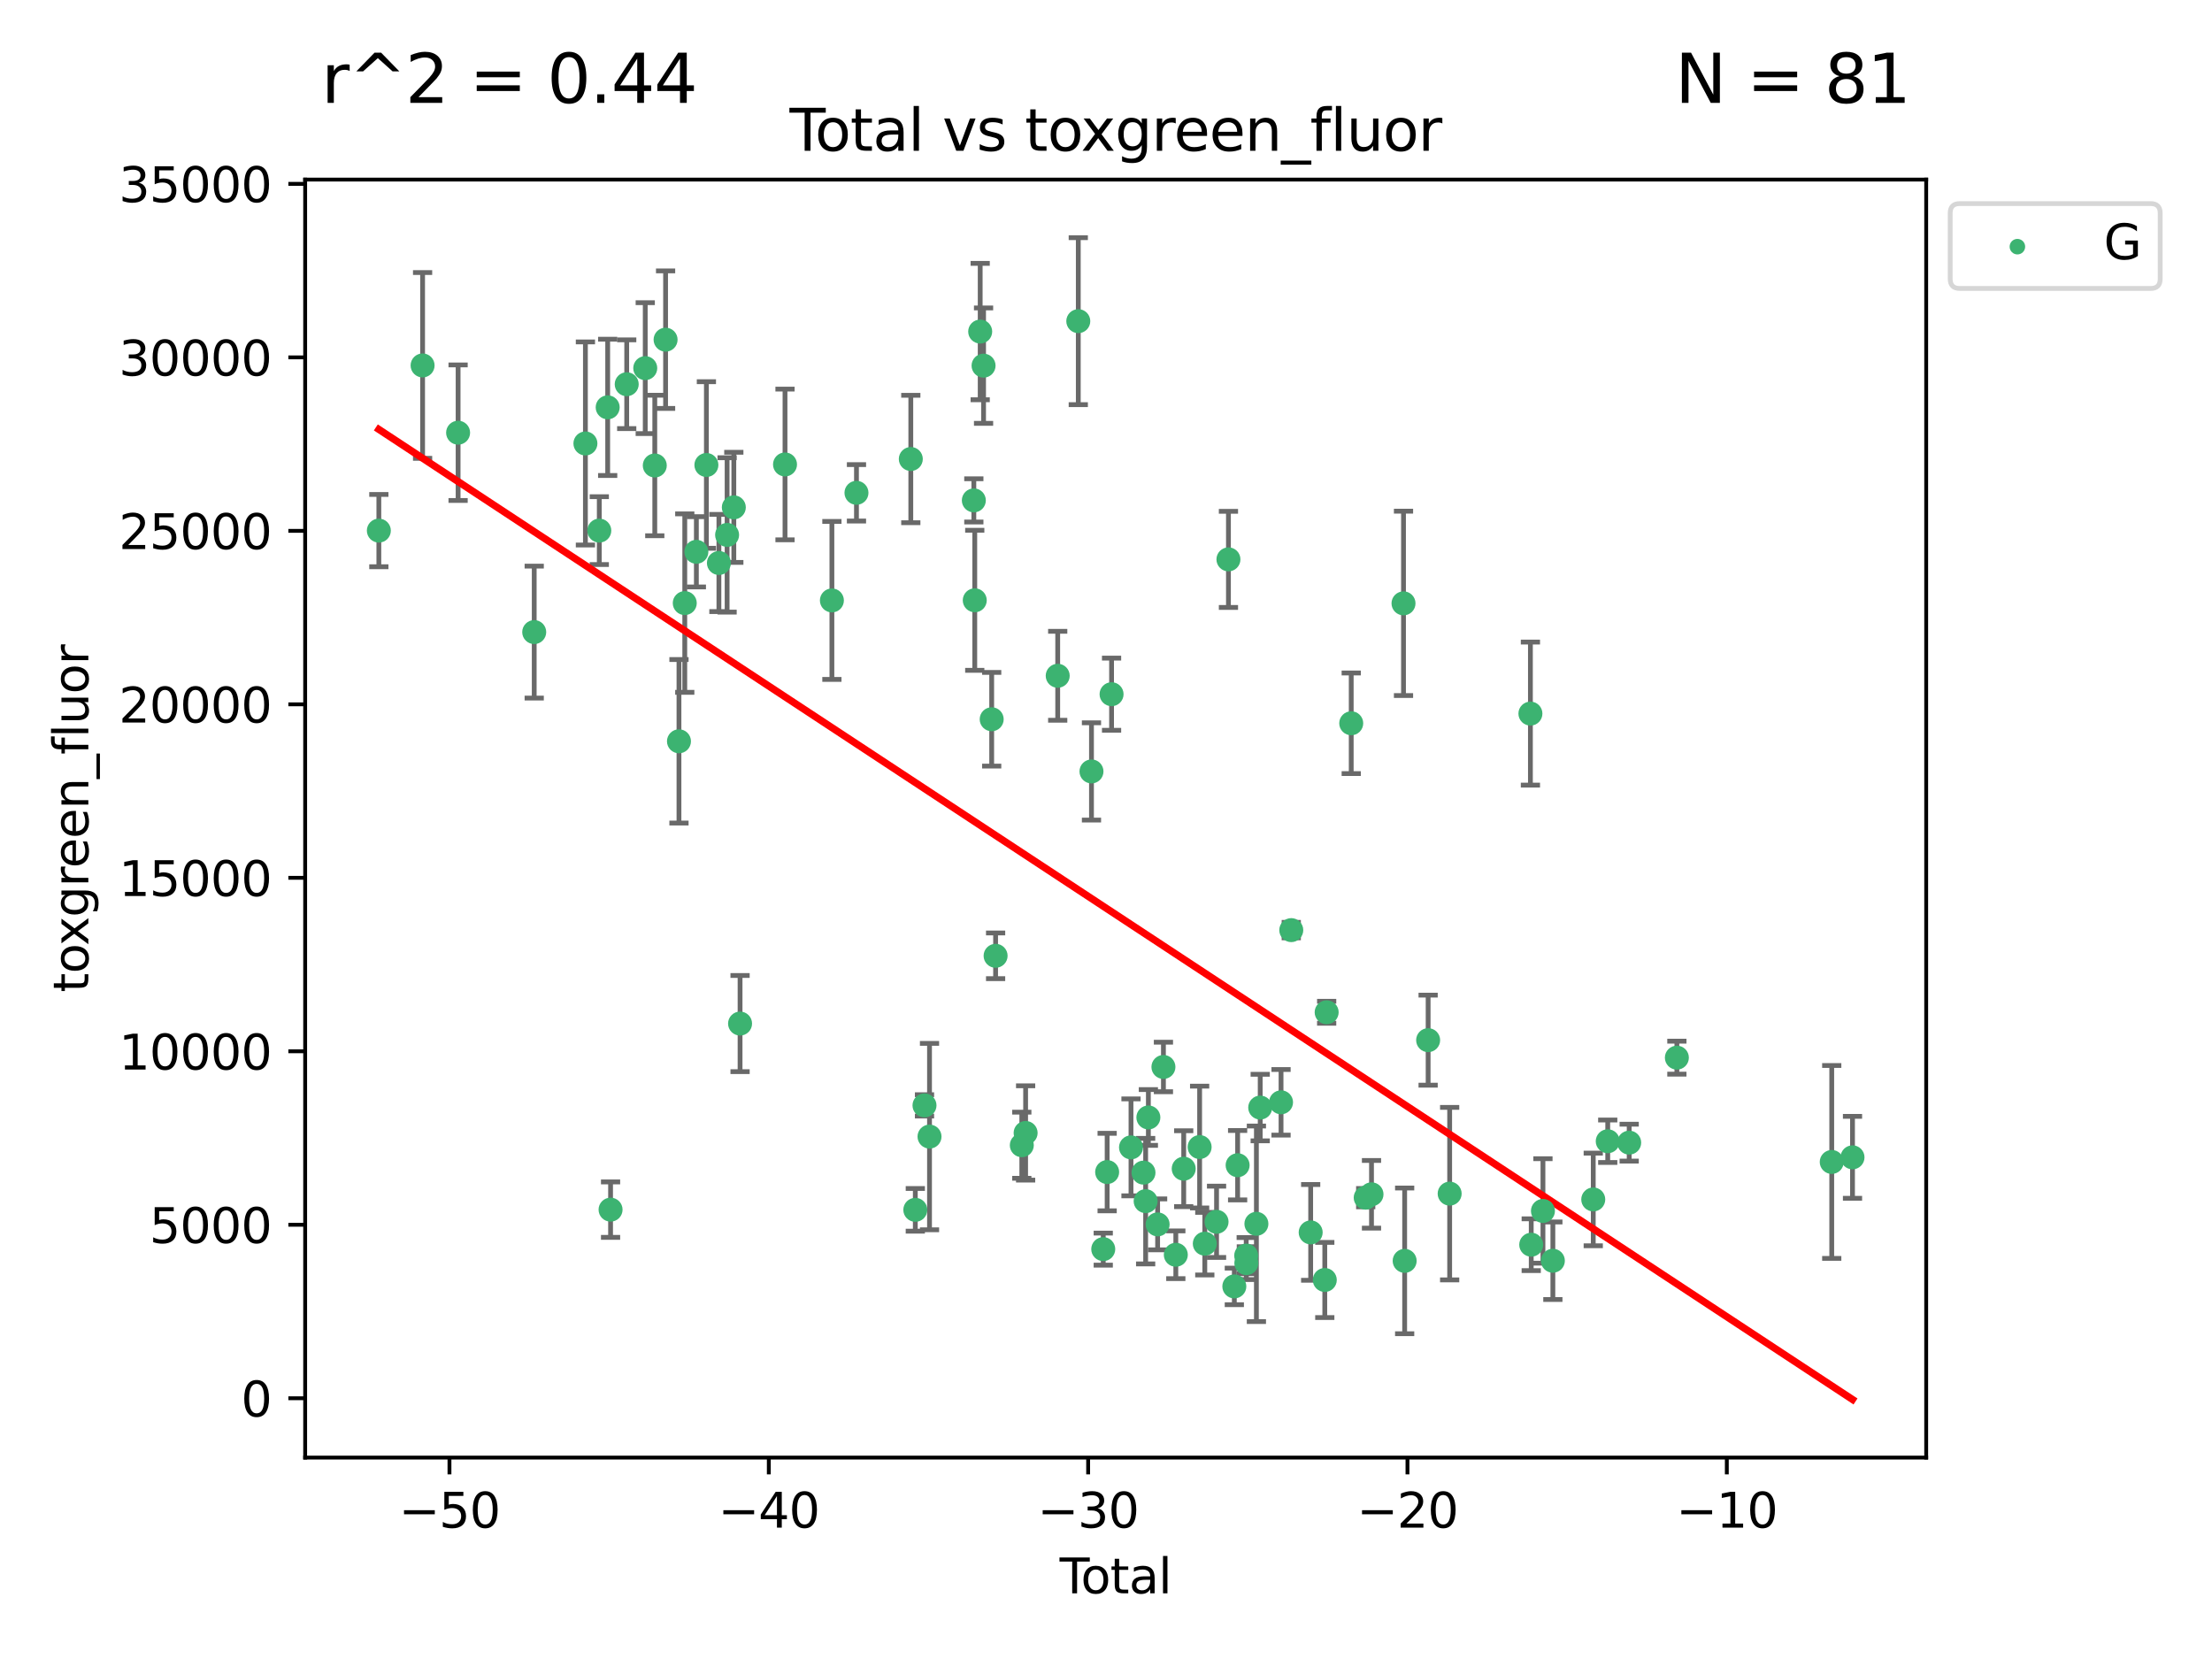 <?xml version="1.0" encoding="utf-8" standalone="no"?>
<!DOCTYPE svg PUBLIC "-//W3C//DTD SVG 1.1//EN"
  "http://www.w3.org/Graphics/SVG/1.1/DTD/svg11.dtd">
<svg xmlns:xlink="http://www.w3.org/1999/xlink" width="460.8pt" height="345.6pt" viewBox="0 0 460.8 345.6" xmlns="http://www.w3.org/2000/svg" version="1.1">
 <defs>
  <style type="text/css">*{stroke-linejoin: round; stroke-linecap: butt}</style>
 </defs>
 <g id="figure_1">
  <g id="patch_1">
   <path d="M 0 345.6 
L 460.8 345.6 
L 460.8 0 
L 0 0 
z
" style="fill: #ffffff"/>
  </g>
  <g id="axes_1">
   <g id="patch_2">
    <path d="M 63.571 303.64 
L 401.26 303.64 
L 401.26 37.411 
L 63.571 37.411 
z
" style="fill: #ffffff"/>
   </g>
   <g id="PathCollection_1">
    <defs>
     <path id="m4aff28e5b1" d="M 0 1.118 
C 0.297 1.118 0.581 1 0.791 0.791 
C 1 0.581 1.118 0.297 1.118 0 
C 1.118 -0.297 1 -0.581 0.791 -0.791 
C 0.581 -1 0.297 -1.118 0 -1.118 
C -0.297 -1.118 -0.581 -1 -0.791 -0.791 
C -1 -0.581 -1.118 -0.297 -1.118 0 
C -1.118 0.297 -1 0.581 -0.791 0.791 
C -0.581 1 -0.297 1.118 0 1.118 
z
" style="stroke: #3cb371"/>
    </defs>
    <g clip-path="url(#p599e538e2a)">
     <use xlink:href="#m4aff28e5b1" x="78.921" y="110.535" style="fill: #3cb371; stroke: #3cb371"/>
     <use xlink:href="#m4aff28e5b1" x="88.034" y="76.127" style="fill: #3cb371; stroke: #3cb371"/>
     <use xlink:href="#m4aff28e5b1" x="95.431" y="90.138" style="fill: #3cb371; stroke: #3cb371"/>
     <use xlink:href="#m4aff28e5b1" x="111.287" y="131.675" style="fill: #3cb371; stroke: #3cb371"/>
     <use xlink:href="#m4aff28e5b1" x="121.953" y="92.383" style="fill: #3cb371; stroke: #3cb371"/>
     <use xlink:href="#m4aff28e5b1" x="124.844" y="110.534" style="fill: #3cb371; stroke: #3cb371"/>
     <use xlink:href="#m4aff28e5b1" x="126.591" y="84.857" style="fill: #3cb371; stroke: #3cb371"/>
     <use xlink:href="#m4aff28e5b1" x="127.192" y="251.991" style="fill: #3cb371; stroke: #3cb371"/>
     <use xlink:href="#m4aff28e5b1" x="130.556" y="80.042" style="fill: #3cb371; stroke: #3cb371"/>
     <use xlink:href="#m4aff28e5b1" x="134.417" y="76.687" style="fill: #3cb371; stroke: #3cb371"/>
     <use xlink:href="#m4aff28e5b1" x="136.403" y="96.971" style="fill: #3cb371; stroke: #3cb371"/>
     <use xlink:href="#m4aff28e5b1" x="138.654" y="70.759" style="fill: #3cb371; stroke: #3cb371"/>
     <use xlink:href="#m4aff28e5b1" x="141.442" y="154.424" style="fill: #3cb371; stroke: #3cb371"/>
     <use xlink:href="#m4aff28e5b1" x="142.649" y="125.635" style="fill: #3cb371; stroke: #3cb371"/>
     <use xlink:href="#m4aff28e5b1" x="145.066" y="114.952" style="fill: #3cb371; stroke: #3cb371"/>
     <use xlink:href="#m4aff28e5b1" x="147.155" y="96.866" style="fill: #3cb371; stroke: #3cb371"/>
     <use xlink:href="#m4aff28e5b1" x="149.762" y="117.281" style="fill: #3cb371; stroke: #3cb371"/>
     <use xlink:href="#m4aff28e5b1" x="151.469" y="111.433" style="fill: #3cb371; stroke: #3cb371"/>
     <use xlink:href="#m4aff28e5b1" x="152.868" y="105.692" style="fill: #3cb371; stroke: #3cb371"/>
     <use xlink:href="#m4aff28e5b1" x="154.169" y="213.228" style="fill: #3cb371; stroke: #3cb371"/>
     <use xlink:href="#m4aff28e5b1" x="163.533" y="96.753" style="fill: #3cb371; stroke: #3cb371"/>
     <use xlink:href="#m4aff28e5b1" x="173.299" y="125.081" style="fill: #3cb371; stroke: #3cb371"/>
     <use xlink:href="#m4aff28e5b1" x="178.418" y="102.661" style="fill: #3cb371; stroke: #3cb371"/>
     <use xlink:href="#m4aff28e5b1" x="189.737" y="95.619" style="fill: #3cb371; stroke: #3cb371"/>
     <use xlink:href="#m4aff28e5b1" x="190.676" y="252.031" style="fill: #3cb371; stroke: #3cb371"/>
     <use xlink:href="#m4aff28e5b1" x="192.59" y="230.273" style="fill: #3cb371; stroke: #3cb371"/>
     <use xlink:href="#m4aff28e5b1" x="193.635" y="236.773" style="fill: #3cb371; stroke: #3cb371"/>
     <use xlink:href="#m4aff28e5b1" x="202.868" y="104.239" style="fill: #3cb371; stroke: #3cb371"/>
     <use xlink:href="#m4aff28e5b1" x="203.06" y="125.053" style="fill: #3cb371; stroke: #3cb371"/>
     <use xlink:href="#m4aff28e5b1" x="204.192" y="69.072" style="fill: #3cb371; stroke: #3cb371"/>
     <use xlink:href="#m4aff28e5b1" x="204.894" y="76.171" style="fill: #3cb371; stroke: #3cb371"/>
     <use xlink:href="#m4aff28e5b1" x="206.587" y="149.834" style="fill: #3cb371; stroke: #3cb371"/>
     <use xlink:href="#m4aff28e5b1" x="207.402" y="199.111" style="fill: #3cb371; stroke: #3cb371"/>
     <use xlink:href="#m4aff28e5b1" x="212.862" y="238.573" style="fill: #3cb371; stroke: #3cb371"/>
     <use xlink:href="#m4aff28e5b1" x="213.656" y="236.014" style="fill: #3cb371; stroke: #3cb371"/>
     <use xlink:href="#m4aff28e5b1" x="220.34" y="140.776" style="fill: #3cb371; stroke: #3cb371"/>
     <use xlink:href="#m4aff28e5b1" x="224.627" y="66.903" style="fill: #3cb371; stroke: #3cb371"/>
     <use xlink:href="#m4aff28e5b1" x="227.375" y="160.703" style="fill: #3cb371; stroke: #3cb371"/>
     <use xlink:href="#m4aff28e5b1" x="229.827" y="260.215" style="fill: #3cb371; stroke: #3cb371"/>
     <use xlink:href="#m4aff28e5b1" x="230.639" y="244.161" style="fill: #3cb371; stroke: #3cb371"/>
     <use xlink:href="#m4aff28e5b1" x="231.56" y="144.616" style="fill: #3cb371; stroke: #3cb371"/>
     <use xlink:href="#m4aff28e5b1" x="235.608" y="239.019" style="fill: #3cb371; stroke: #3cb371"/>
     <use xlink:href="#m4aff28e5b1" x="238.211" y="244.279" style="fill: #3cb371; stroke: #3cb371"/>
     <use xlink:href="#m4aff28e5b1" x="238.66" y="250.221" style="fill: #3cb371; stroke: #3cb371"/>
     <use xlink:href="#m4aff28e5b1" x="239.227" y="232.785" style="fill: #3cb371; stroke: #3cb371"/>
     <use xlink:href="#m4aff28e5b1" x="241.154" y="255.061" style="fill: #3cb371; stroke: #3cb371"/>
     <use xlink:href="#m4aff28e5b1" x="242.364" y="222.267" style="fill: #3cb371; stroke: #3cb371"/>
     <use xlink:href="#m4aff28e5b1" x="244.944" y="261.392" style="fill: #3cb371; stroke: #3cb371"/>
     <use xlink:href="#m4aff28e5b1" x="246.589" y="243.462" style="fill: #3cb371; stroke: #3cb371"/>
     <use xlink:href="#m4aff28e5b1" x="249.904" y="238.952" style="fill: #3cb371; stroke: #3cb371"/>
     <use xlink:href="#m4aff28e5b1" x="250.982" y="259.08" style="fill: #3cb371; stroke: #3cb371"/>
     <use xlink:href="#m4aff28e5b1" x="253.43" y="254.525" style="fill: #3cb371; stroke: #3cb371"/>
     <use xlink:href="#m4aff28e5b1" x="255.907" y="116.528" style="fill: #3cb371; stroke: #3cb371"/>
     <use xlink:href="#m4aff28e5b1" x="257.133" y="267.982" style="fill: #3cb371; stroke: #3cb371"/>
     <use xlink:href="#m4aff28e5b1" x="257.82" y="242.736" style="fill: #3cb371; stroke: #3cb371"/>
     <use xlink:href="#m4aff28e5b1" x="259.608" y="261.563" style="fill: #3cb371; stroke: #3cb371"/>
     <use xlink:href="#m4aff28e5b1" x="259.636" y="263.133" style="fill: #3cb371; stroke: #3cb371"/>
     <use xlink:href="#m4aff28e5b1" x="261.731" y="254.941" style="fill: #3cb371; stroke: #3cb371"/>
     <use xlink:href="#m4aff28e5b1" x="262.525" y="230.727" style="fill: #3cb371; stroke: #3cb371"/>
     <use xlink:href="#m4aff28e5b1" x="266.864" y="229.63" style="fill: #3cb371; stroke: #3cb371"/>
     <use xlink:href="#m4aff28e5b1" x="268.995" y="193.761" style="fill: #3cb371; stroke: #3cb371"/>
     <use xlink:href="#m4aff28e5b1" x="273.038" y="256.73" style="fill: #3cb371; stroke: #3cb371"/>
     <use xlink:href="#m4aff28e5b1" x="275.977" y="266.642" style="fill: #3cb371; stroke: #3cb371"/>
     <use xlink:href="#m4aff28e5b1" x="276.367" y="210.874" style="fill: #3cb371; stroke: #3cb371"/>
     <use xlink:href="#m4aff28e5b1" x="281.485" y="150.671" style="fill: #3cb371; stroke: #3cb371"/>
     <use xlink:href="#m4aff28e5b1" x="284.501" y="249.493" style="fill: #3cb371; stroke: #3cb371"/>
     <use xlink:href="#m4aff28e5b1" x="285.709" y="248.795" style="fill: #3cb371; stroke: #3cb371"/>
     <use xlink:href="#m4aff28e5b1" x="292.376" y="125.69" style="fill: #3cb371; stroke: #3cb371"/>
     <use xlink:href="#m4aff28e5b1" x="292.616" y="262.661" style="fill: #3cb371; stroke: #3cb371"/>
     <use xlink:href="#m4aff28e5b1" x="297.507" y="216.684" style="fill: #3cb371; stroke: #3cb371"/>
     <use xlink:href="#m4aff28e5b1" x="301.99" y="248.655" style="fill: #3cb371; stroke: #3cb371"/>
     <use xlink:href="#m4aff28e5b1" x="318.814" y="148.655" style="fill: #3cb371; stroke: #3cb371"/>
     <use xlink:href="#m4aff28e5b1" x="318.983" y="259.294" style="fill: #3cb371; stroke: #3cb371"/>
     <use xlink:href="#m4aff28e5b1" x="321.424" y="252.261" style="fill: #3cb371; stroke: #3cb371"/>
     <use xlink:href="#m4aff28e5b1" x="323.49" y="262.635" style="fill: #3cb371; stroke: #3cb371"/>
     <use xlink:href="#m4aff28e5b1" x="331.904" y="249.865" style="fill: #3cb371; stroke: #3cb371"/>
     <use xlink:href="#m4aff28e5b1" x="334.921" y="237.744" style="fill: #3cb371; stroke: #3cb371"/>
     <use xlink:href="#m4aff28e5b1" x="339.39" y="238.033" style="fill: #3cb371; stroke: #3cb371"/>
     <use xlink:href="#m4aff28e5b1" x="349.323" y="220.329" style="fill: #3cb371; stroke: #3cb371"/>
     <use xlink:href="#m4aff28e5b1" x="381.585" y="242.057" style="fill: #3cb371; stroke: #3cb371"/>
     <use xlink:href="#m4aff28e5b1" x="385.911" y="241.094" style="fill: #3cb371; stroke: #3cb371"/>
    </g>
   </g>
   <g id="matplotlib.axis_1">
    <g id="xtick_1">
     <g id="line2d_1">
      <defs>
       <path id="m03199cc7f3" d="M 0 0 
L 0 3.5 
" style="stroke: #000000; stroke-width: 0.8"/>
      </defs>
      <g>
       <use xlink:href="#m03199cc7f3" x="93.632" y="303.64" style="stroke: #000000; stroke-width: 0.8"/>
      </g>
     </g>
     <g id="text_1">
      <!-- −50 -->
      <g transform="translate(83.08 318.238)scale(0.1 -0.1)">
       <defs>
        <path id="DejaVuSans-2212" d="M 678 2272 
L 4684 2272 
L 4684 1741 
L 678 1741 
L 678 2272 
z
" transform="scale(0.016)"/>
        <path id="DejaVuSans-35" d="M 691 4666 
L 3169 4666 
L 3169 4134 
L 1269 4134 
L 1269 2991 
Q 1406 3038 1543 3061 
Q 1681 3084 1819 3084 
Q 2600 3084 3056 2656 
Q 3513 2228 3513 1497 
Q 3513 744 3044 326 
Q 2575 -91 1722 -91 
Q 1428 -91 1123 -41 
Q 819 9 494 109 
L 494 744 
Q 775 591 1075 516 
Q 1375 441 1709 441 
Q 2250 441 2565 725 
Q 2881 1009 2881 1497 
Q 2881 1984 2565 2268 
Q 2250 2553 1709 2553 
Q 1456 2553 1204 2497 
Q 953 2441 691 2322 
L 691 4666 
z
" transform="scale(0.016)"/>
        <path id="DejaVuSans-30" d="M 2034 4250 
Q 1547 4250 1301 3770 
Q 1056 3291 1056 2328 
Q 1056 1369 1301 889 
Q 1547 409 2034 409 
Q 2525 409 2770 889 
Q 3016 1369 3016 2328 
Q 3016 3291 2770 3770 
Q 2525 4250 2034 4250 
z
M 2034 4750 
Q 2819 4750 3233 4129 
Q 3647 3509 3647 2328 
Q 3647 1150 3233 529 
Q 2819 -91 2034 -91 
Q 1250 -91 836 529 
Q 422 1150 422 2328 
Q 422 3509 836 4129 
Q 1250 4750 2034 4750 
z
" transform="scale(0.016)"/>
       </defs>
       <use xlink:href="#DejaVuSans-2212"/>
       <use xlink:href="#DejaVuSans-35" x="83.789"/>
       <use xlink:href="#DejaVuSans-30" x="147.412"/>
      </g>
     </g>
    </g>
    <g id="xtick_2">
     <g id="line2d_2">
      <g>
       <use xlink:href="#m03199cc7f3" x="160.156" y="303.64" style="stroke: #000000; stroke-width: 0.8"/>
      </g>
     </g>
     <g id="text_2">
      <!-- −40 -->
      <g transform="translate(149.604 318.238)scale(0.1 -0.1)">
       <defs>
        <path id="DejaVuSans-34" d="M 2419 4116 
L 825 1625 
L 2419 1625 
L 2419 4116 
z
M 2253 4666 
L 3047 4666 
L 3047 1625 
L 3713 1625 
L 3713 1100 
L 3047 1100 
L 3047 0 
L 2419 0 
L 2419 1100 
L 313 1100 
L 313 1709 
L 2253 4666 
z
" transform="scale(0.016)"/>
       </defs>
       <use xlink:href="#DejaVuSans-2212"/>
       <use xlink:href="#DejaVuSans-34" x="83.789"/>
       <use xlink:href="#DejaVuSans-30" x="147.412"/>
      </g>
     </g>
    </g>
    <g id="xtick_3">
     <g id="line2d_3">
      <g>
       <use xlink:href="#m03199cc7f3" x="226.68" y="303.64" style="stroke: #000000; stroke-width: 0.8"/>
      </g>
     </g>
     <g id="text_3">
      <!-- −30 -->
      <g transform="translate(216.127 318.238)scale(0.1 -0.1)">
       <defs>
        <path id="DejaVuSans-33" d="M 2597 2516 
Q 3050 2419 3304 2112 
Q 3559 1806 3559 1356 
Q 3559 666 3084 287 
Q 2609 -91 1734 -91 
Q 1441 -91 1130 -33 
Q 819 25 488 141 
L 488 750 
Q 750 597 1062 519 
Q 1375 441 1716 441 
Q 2309 441 2620 675 
Q 2931 909 2931 1356 
Q 2931 1769 2642 2001 
Q 2353 2234 1838 2234 
L 1294 2234 
L 1294 2753 
L 1863 2753 
Q 2328 2753 2575 2939 
Q 2822 3125 2822 3475 
Q 2822 3834 2567 4026 
Q 2313 4219 1838 4219 
Q 1578 4219 1281 4162 
Q 984 4106 628 3988 
L 628 4550 
Q 988 4650 1302 4700 
Q 1616 4750 1894 4750 
Q 2613 4750 3031 4423 
Q 3450 4097 3450 3541 
Q 3450 3153 3228 2886 
Q 3006 2619 2597 2516 
z
" transform="scale(0.016)"/>
       </defs>
       <use xlink:href="#DejaVuSans-2212"/>
       <use xlink:href="#DejaVuSans-33" x="83.789"/>
       <use xlink:href="#DejaVuSans-30" x="147.412"/>
      </g>
     </g>
    </g>
    <g id="xtick_4">
     <g id="line2d_4">
      <g>
       <use xlink:href="#m03199cc7f3" x="293.203" y="303.64" style="stroke: #000000; stroke-width: 0.8"/>
      </g>
     </g>
     <g id="text_4">
      <!-- −20 -->
      <g transform="translate(282.651 318.238)scale(0.1 -0.1)">
       <defs>
        <path id="DejaVuSans-32" d="M 1228 531 
L 3431 531 
L 3431 0 
L 469 0 
L 469 531 
Q 828 903 1448 1529 
Q 2069 2156 2228 2338 
Q 2531 2678 2651 2914 
Q 2772 3150 2772 3378 
Q 2772 3750 2511 3984 
Q 2250 4219 1831 4219 
Q 1534 4219 1204 4116 
Q 875 4013 500 3803 
L 500 4441 
Q 881 4594 1212 4672 
Q 1544 4750 1819 4750 
Q 2544 4750 2975 4387 
Q 3406 4025 3406 3419 
Q 3406 3131 3298 2873 
Q 3191 2616 2906 2266 
Q 2828 2175 2409 1742 
Q 1991 1309 1228 531 
z
" transform="scale(0.016)"/>
       </defs>
       <use xlink:href="#DejaVuSans-2212"/>
       <use xlink:href="#DejaVuSans-32" x="83.789"/>
       <use xlink:href="#DejaVuSans-30" x="147.412"/>
      </g>
     </g>
    </g>
    <g id="xtick_5">
     <g id="line2d_5">
      <g>
       <use xlink:href="#m03199cc7f3" x="359.727" y="303.64" style="stroke: #000000; stroke-width: 0.8"/>
      </g>
     </g>
     <g id="text_5">
      <!-- −10 -->
      <g transform="translate(349.174 318.238)scale(0.1 -0.1)">
       <defs>
        <path id="DejaVuSans-31" d="M 794 531 
L 1825 531 
L 1825 4091 
L 703 3866 
L 703 4441 
L 1819 4666 
L 2450 4666 
L 2450 531 
L 3481 531 
L 3481 0 
L 794 0 
L 794 531 
z
" transform="scale(0.016)"/>
       </defs>
       <use xlink:href="#DejaVuSans-2212"/>
       <use xlink:href="#DejaVuSans-31" x="83.789"/>
       <use xlink:href="#DejaVuSans-30" x="147.412"/>
      </g>
     </g>
    </g>
    <g id="text_6">
     <!-- Total -->
     <g transform="translate(220.739 331.917)scale(0.1 -0.1)">
      <defs>
       <path id="DejaVuSans-54" d="M -19 4666 
L 3928 4666 
L 3928 4134 
L 2272 4134 
L 2272 0 
L 1638 0 
L 1638 4134 
L -19 4134 
L -19 4666 
z
" transform="scale(0.016)"/>
       <path id="DejaVuSans-6f" d="M 1959 3097 
Q 1497 3097 1228 2736 
Q 959 2375 959 1747 
Q 959 1119 1226 758 
Q 1494 397 1959 397 
Q 2419 397 2687 759 
Q 2956 1122 2956 1747 
Q 2956 2369 2687 2733 
Q 2419 3097 1959 3097 
z
M 1959 3584 
Q 2709 3584 3137 3096 
Q 3566 2609 3566 1747 
Q 3566 888 3137 398 
Q 2709 -91 1959 -91 
Q 1206 -91 779 398 
Q 353 888 353 1747 
Q 353 2609 779 3096 
Q 1206 3584 1959 3584 
z
" transform="scale(0.016)"/>
       <path id="DejaVuSans-74" d="M 1172 4494 
L 1172 3500 
L 2356 3500 
L 2356 3053 
L 1172 3053 
L 1172 1153 
Q 1172 725 1289 603 
Q 1406 481 1766 481 
L 2356 481 
L 2356 0 
L 1766 0 
Q 1100 0 847 248 
Q 594 497 594 1153 
L 594 3053 
L 172 3053 
L 172 3500 
L 594 3500 
L 594 4494 
L 1172 4494 
z
" transform="scale(0.016)"/>
       <path id="DejaVuSans-61" d="M 2194 1759 
Q 1497 1759 1228 1600 
Q 959 1441 959 1056 
Q 959 750 1161 570 
Q 1363 391 1709 391 
Q 2188 391 2477 730 
Q 2766 1069 2766 1631 
L 2766 1759 
L 2194 1759 
z
M 3341 1997 
L 3341 0 
L 2766 0 
L 2766 531 
Q 2569 213 2275 61 
Q 1981 -91 1556 -91 
Q 1019 -91 701 211 
Q 384 513 384 1019 
Q 384 1609 779 1909 
Q 1175 2209 1959 2209 
L 2766 2209 
L 2766 2266 
Q 2766 2663 2505 2880 
Q 2244 3097 1772 3097 
Q 1472 3097 1187 3025 
Q 903 2953 641 2809 
L 641 3341 
Q 956 3463 1253 3523 
Q 1550 3584 1831 3584 
Q 2591 3584 2966 3190 
Q 3341 2797 3341 1997 
z
" transform="scale(0.016)"/>
       <path id="DejaVuSans-6c" d="M 603 4863 
L 1178 4863 
L 1178 0 
L 603 0 
L 603 4863 
z
" transform="scale(0.016)"/>
      </defs>
      <use xlink:href="#DejaVuSans-54"/>
      <use xlink:href="#DejaVuSans-6f" x="44.084"/>
      <use xlink:href="#DejaVuSans-74" x="105.266"/>
      <use xlink:href="#DejaVuSans-61" x="144.475"/>
      <use xlink:href="#DejaVuSans-6c" x="205.754"/>
     </g>
    </g>
   </g>
   <g id="matplotlib.axis_2">
    <g id="ytick_1">
     <g id="line2d_6">
      <defs>
       <path id="maac3af3457" d="M 0 0 
L -3.5 0 
" style="stroke: #000000; stroke-width: 0.8"/>
      </defs>
      <g>
       <use xlink:href="#maac3af3457" x="63.571" y="291.281" style="stroke: #000000; stroke-width: 0.8"/>
      </g>
     </g>
     <g id="text_7">
      <!-- 0 -->
      <g transform="translate(50.209 295.08)scale(0.1 -0.1)">
       <use xlink:href="#DejaVuSans-30"/>
      </g>
     </g>
    </g>
    <g id="ytick_2">
     <g id="line2d_7">
      <g>
       <use xlink:href="#maac3af3457" x="63.571" y="255.141" style="stroke: #000000; stroke-width: 0.8"/>
      </g>
     </g>
     <g id="text_8">
      <!-- 5000 -->
      <g transform="translate(31.121 258.94)scale(0.1 -0.1)">
       <use xlink:href="#DejaVuSans-35"/>
       <use xlink:href="#DejaVuSans-30" x="63.623"/>
       <use xlink:href="#DejaVuSans-30" x="127.246"/>
       <use xlink:href="#DejaVuSans-30" x="190.869"/>
      </g>
     </g>
    </g>
    <g id="ytick_3">
     <g id="line2d_8">
      <g>
       <use xlink:href="#maac3af3457" x="63.571" y="219.001" style="stroke: #000000; stroke-width: 0.8"/>
      </g>
     </g>
     <g id="text_9">
      <!-- 10000 -->
      <g transform="translate(24.759 222.801)scale(0.1 -0.1)">
       <use xlink:href="#DejaVuSans-31"/>
       <use xlink:href="#DejaVuSans-30" x="63.623"/>
       <use xlink:href="#DejaVuSans-30" x="127.246"/>
       <use xlink:href="#DejaVuSans-30" x="190.869"/>
       <use xlink:href="#DejaVuSans-30" x="254.492"/>
      </g>
     </g>
    </g>
    <g id="ytick_4">
     <g id="line2d_9">
      <g>
       <use xlink:href="#maac3af3457" x="63.571" y="182.861" style="stroke: #000000; stroke-width: 0.8"/>
      </g>
     </g>
     <g id="text_10">
      <!-- 15000 -->
      <g transform="translate(24.759 186.661)scale(0.1 -0.1)">
       <use xlink:href="#DejaVuSans-31"/>
       <use xlink:href="#DejaVuSans-35" x="63.623"/>
       <use xlink:href="#DejaVuSans-30" x="127.246"/>
       <use xlink:href="#DejaVuSans-30" x="190.869"/>
       <use xlink:href="#DejaVuSans-30" x="254.492"/>
      </g>
     </g>
    </g>
    <g id="ytick_5">
     <g id="line2d_10">
      <g>
       <use xlink:href="#maac3af3457" x="63.571" y="146.721" style="stroke: #000000; stroke-width: 0.8"/>
      </g>
     </g>
     <g id="text_11">
      <!-- 20000 -->
      <g transform="translate(24.759 150.521)scale(0.1 -0.1)">
       <use xlink:href="#DejaVuSans-32"/>
       <use xlink:href="#DejaVuSans-30" x="63.623"/>
       <use xlink:href="#DejaVuSans-30" x="127.246"/>
       <use xlink:href="#DejaVuSans-30" x="190.869"/>
       <use xlink:href="#DejaVuSans-30" x="254.492"/>
      </g>
     </g>
    </g>
    <g id="ytick_6">
     <g id="line2d_11">
      <g>
       <use xlink:href="#maac3af3457" x="63.571" y="110.582" style="stroke: #000000; stroke-width: 0.8"/>
      </g>
     </g>
     <g id="text_12">
      <!-- 25000 -->
      <g transform="translate(24.759 114.381)scale(0.1 -0.1)">
       <use xlink:href="#DejaVuSans-32"/>
       <use xlink:href="#DejaVuSans-35" x="63.623"/>
       <use xlink:href="#DejaVuSans-30" x="127.246"/>
       <use xlink:href="#DejaVuSans-30" x="190.869"/>
       <use xlink:href="#DejaVuSans-30" x="254.492"/>
      </g>
     </g>
    </g>
    <g id="ytick_7">
     <g id="line2d_12">
      <g>
       <use xlink:href="#maac3af3457" x="63.571" y="74.442" style="stroke: #000000; stroke-width: 0.8"/>
      </g>
     </g>
     <g id="text_13">
      <!-- 30000 -->
      <g transform="translate(24.759 78.241)scale(0.1 -0.1)">
       <use xlink:href="#DejaVuSans-33"/>
       <use xlink:href="#DejaVuSans-30" x="63.623"/>
       <use xlink:href="#DejaVuSans-30" x="127.246"/>
       <use xlink:href="#DejaVuSans-30" x="190.869"/>
       <use xlink:href="#DejaVuSans-30" x="254.492"/>
      </g>
     </g>
    </g>
    <g id="ytick_8">
     <g id="line2d_13">
      <g>
       <use xlink:href="#maac3af3457" x="63.571" y="38.302" style="stroke: #000000; stroke-width: 0.8"/>
      </g>
     </g>
     <g id="text_14">
      <!-- 35000 -->
      <g transform="translate(24.759 42.101)scale(0.1 -0.1)">
       <use xlink:href="#DejaVuSans-33"/>
       <use xlink:href="#DejaVuSans-35" x="63.623"/>
       <use xlink:href="#DejaVuSans-30" x="127.246"/>
       <use xlink:href="#DejaVuSans-30" x="190.869"/>
       <use xlink:href="#DejaVuSans-30" x="254.492"/>
      </g>
     </g>
    </g>
    <g id="text_15">
     <!-- toxgreen_fluor -->
     <g transform="translate(18.401 206.72)rotate(-90)scale(0.1 -0.1)">
      <defs>
       <path id="DejaVuSans-78" d="M 3513 3500 
L 2247 1797 
L 3578 0 
L 2900 0 
L 1881 1375 
L 863 0 
L 184 0 
L 1544 1831 
L 300 3500 
L 978 3500 
L 1906 2253 
L 2834 3500 
L 3513 3500 
z
" transform="scale(0.016)"/>
       <path id="DejaVuSans-67" d="M 2906 1791 
Q 2906 2416 2648 2759 
Q 2391 3103 1925 3103 
Q 1463 3103 1205 2759 
Q 947 2416 947 1791 
Q 947 1169 1205 825 
Q 1463 481 1925 481 
Q 2391 481 2648 825 
Q 2906 1169 2906 1791 
z
M 3481 434 
Q 3481 -459 3084 -895 
Q 2688 -1331 1869 -1331 
Q 1566 -1331 1297 -1286 
Q 1028 -1241 775 -1147 
L 775 -588 
Q 1028 -725 1275 -790 
Q 1522 -856 1778 -856 
Q 2344 -856 2625 -561 
Q 2906 -266 2906 331 
L 2906 616 
Q 2728 306 2450 153 
Q 2172 0 1784 0 
Q 1141 0 747 490 
Q 353 981 353 1791 
Q 353 2603 747 3093 
Q 1141 3584 1784 3584 
Q 2172 3584 2450 3431 
Q 2728 3278 2906 2969 
L 2906 3500 
L 3481 3500 
L 3481 434 
z
" transform="scale(0.016)"/>
       <path id="DejaVuSans-72" d="M 2631 2963 
Q 2534 3019 2420 3045 
Q 2306 3072 2169 3072 
Q 1681 3072 1420 2755 
Q 1159 2438 1159 1844 
L 1159 0 
L 581 0 
L 581 3500 
L 1159 3500 
L 1159 2956 
Q 1341 3275 1631 3429 
Q 1922 3584 2338 3584 
Q 2397 3584 2469 3576 
Q 2541 3569 2628 3553 
L 2631 2963 
z
" transform="scale(0.016)"/>
       <path id="DejaVuSans-65" d="M 3597 1894 
L 3597 1613 
L 953 1613 
Q 991 1019 1311 708 
Q 1631 397 2203 397 
Q 2534 397 2845 478 
Q 3156 559 3463 722 
L 3463 178 
Q 3153 47 2828 -22 
Q 2503 -91 2169 -91 
Q 1331 -91 842 396 
Q 353 884 353 1716 
Q 353 2575 817 3079 
Q 1281 3584 2069 3584 
Q 2775 3584 3186 3129 
Q 3597 2675 3597 1894 
z
M 3022 2063 
Q 3016 2534 2758 2815 
Q 2500 3097 2075 3097 
Q 1594 3097 1305 2825 
Q 1016 2553 972 2059 
L 3022 2063 
z
" transform="scale(0.016)"/>
       <path id="DejaVuSans-6e" d="M 3513 2113 
L 3513 0 
L 2938 0 
L 2938 2094 
Q 2938 2591 2744 2837 
Q 2550 3084 2163 3084 
Q 1697 3084 1428 2787 
Q 1159 2491 1159 1978 
L 1159 0 
L 581 0 
L 581 3500 
L 1159 3500 
L 1159 2956 
Q 1366 3272 1645 3428 
Q 1925 3584 2291 3584 
Q 2894 3584 3203 3211 
Q 3513 2838 3513 2113 
z
" transform="scale(0.016)"/>
       <path id="DejaVuSans-5f" d="M 3263 -1063 
L 3263 -1509 
L -63 -1509 
L -63 -1063 
L 3263 -1063 
z
" transform="scale(0.016)"/>
       <path id="DejaVuSans-66" d="M 2375 4863 
L 2375 4384 
L 1825 4384 
Q 1516 4384 1395 4259 
Q 1275 4134 1275 3809 
L 1275 3500 
L 2222 3500 
L 2222 3053 
L 1275 3053 
L 1275 0 
L 697 0 
L 697 3053 
L 147 3053 
L 147 3500 
L 697 3500 
L 697 3744 
Q 697 4328 969 4595 
Q 1241 4863 1831 4863 
L 2375 4863 
z
" transform="scale(0.016)"/>
       <path id="DejaVuSans-75" d="M 544 1381 
L 544 3500 
L 1119 3500 
L 1119 1403 
Q 1119 906 1312 657 
Q 1506 409 1894 409 
Q 2359 409 2629 706 
Q 2900 1003 2900 1516 
L 2900 3500 
L 3475 3500 
L 3475 0 
L 2900 0 
L 2900 538 
Q 2691 219 2414 64 
Q 2138 -91 1772 -91 
Q 1169 -91 856 284 
Q 544 659 544 1381 
z
M 1991 3584 
L 1991 3584 
z
" transform="scale(0.016)"/>
      </defs>
      <use xlink:href="#DejaVuSans-74"/>
      <use xlink:href="#DejaVuSans-6f" x="39.209"/>
      <use xlink:href="#DejaVuSans-78" x="97.266"/>
      <use xlink:href="#DejaVuSans-67" x="156.445"/>
      <use xlink:href="#DejaVuSans-72" x="219.922"/>
      <use xlink:href="#DejaVuSans-65" x="258.785"/>
      <use xlink:href="#DejaVuSans-65" x="320.309"/>
      <use xlink:href="#DejaVuSans-6e" x="381.832"/>
      <use xlink:href="#DejaVuSans-5f" x="445.211"/>
      <use xlink:href="#DejaVuSans-66" x="495.211"/>
      <use xlink:href="#DejaVuSans-6c" x="530.416"/>
      <use xlink:href="#DejaVuSans-75" x="558.199"/>
      <use xlink:href="#DejaVuSans-6f" x="621.578"/>
      <use xlink:href="#DejaVuSans-72" x="682.76"/>
     </g>
    </g>
   </g>
   <g id="LineCollection_1">
    <path d="M 78.921 118.063 
L 78.921 103.007 
" clip-path="url(#p599e538e2a)" style="fill: none; stroke: #696969"/>
    <path d="M 88.034 95.476 
L 88.034 56.777 
" clip-path="url(#p599e538e2a)" style="fill: none; stroke: #696969"/>
    <path d="M 95.431 104.259 
L 95.431 76.017 
" clip-path="url(#p599e538e2a)" style="fill: none; stroke: #696969"/>
    <path d="M 111.287 145.421 
L 111.287 117.93 
" clip-path="url(#p599e538e2a)" style="fill: none; stroke: #696969"/>
    <path d="M 121.953 113.539 
L 121.953 71.226 
" clip-path="url(#p599e538e2a)" style="fill: none; stroke: #696969"/>
    <path d="M 124.844 117.598 
L 124.844 103.471 
" clip-path="url(#p599e538e2a)" style="fill: none; stroke: #696969"/>
    <path d="M 126.591 99.053 
L 126.591 70.662 
" clip-path="url(#p599e538e2a)" style="fill: none; stroke: #696969"/>
    <path d="M 127.192 257.767 
L 127.192 246.214 
" clip-path="url(#p599e538e2a)" style="fill: none; stroke: #696969"/>
    <path d="M 130.556 89.285 
L 130.556 70.799 
" clip-path="url(#p599e538e2a)" style="fill: none; stroke: #696969"/>
    <path d="M 134.417 90.319 
L 134.417 63.055 
" clip-path="url(#p599e538e2a)" style="fill: none; stroke: #696969"/>
    <path d="M 136.403 111.609 
L 136.403 82.333 
" clip-path="url(#p599e538e2a)" style="fill: none; stroke: #696969"/>
    <path d="M 138.654 85.083 
L 138.654 56.436 
" clip-path="url(#p599e538e2a)" style="fill: none; stroke: #696969"/>
    <path d="M 141.442 171.456 
L 141.442 137.393 
" clip-path="url(#p599e538e2a)" style="fill: none; stroke: #696969"/>
    <path d="M 142.649 144.226 
L 142.649 107.044 
" clip-path="url(#p599e538e2a)" style="fill: none; stroke: #696969"/>
    <path d="M 145.066 122.271 
L 145.066 107.632 
" clip-path="url(#p599e538e2a)" style="fill: none; stroke: #696969"/>
    <path d="M 147.155 114.217 
L 147.155 79.515 
" clip-path="url(#p599e538e2a)" style="fill: none; stroke: #696969"/>
    <path d="M 149.762 127.403 
L 149.762 107.158 
" clip-path="url(#p599e538e2a)" style="fill: none; stroke: #696969"/>
    <path d="M 151.469 127.511 
L 151.469 95.356 
" clip-path="url(#p599e538e2a)" style="fill: none; stroke: #696969"/>
    <path d="M 152.868 117.163 
L 152.868 94.221 
" clip-path="url(#p599e538e2a)" style="fill: none; stroke: #696969"/>
    <path d="M 154.169 223.243 
L 154.169 203.214 
" clip-path="url(#p599e538e2a)" style="fill: none; stroke: #696969"/>
    <path d="M 163.533 112.452 
L 163.533 81.054 
" clip-path="url(#p599e538e2a)" style="fill: none; stroke: #696969"/>
    <path d="M 173.299 141.534 
L 173.299 108.628 
" clip-path="url(#p599e538e2a)" style="fill: none; stroke: #696969"/>
    <path d="M 178.418 108.54 
L 178.418 96.783 
" clip-path="url(#p599e538e2a)" style="fill: none; stroke: #696969"/>
    <path d="M 189.737 108.889 
L 189.737 82.348 
" clip-path="url(#p599e538e2a)" style="fill: none; stroke: #696969"/>
    <path d="M 190.676 256.475 
L 190.676 247.588 
" clip-path="url(#p599e538e2a)" style="fill: none; stroke: #696969"/>
    <path d="M 192.59 232.499 
L 192.59 228.046 
" clip-path="url(#p599e538e2a)" style="fill: none; stroke: #696969"/>
    <path d="M 193.635 256.19 
L 193.635 217.356 
" clip-path="url(#p599e538e2a)" style="fill: none; stroke: #696969"/>
    <path d="M 202.868 108.74 
L 202.868 99.739 
" clip-path="url(#p599e538e2a)" style="fill: none; stroke: #696969"/>
    <path d="M 203.06 139.639 
L 203.06 110.467 
" clip-path="url(#p599e538e2a)" style="fill: none; stroke: #696969"/>
    <path d="M 204.192 83.277 
L 204.192 54.867 
" clip-path="url(#p599e538e2a)" style="fill: none; stroke: #696969"/>
    <path d="M 204.894 88.191 
L 204.894 64.151 
" clip-path="url(#p599e538e2a)" style="fill: none; stroke: #696969"/>
    <path d="M 206.587 159.587 
L 206.587 140.081 
" clip-path="url(#p599e538e2a)" style="fill: none; stroke: #696969"/>
    <path d="M 207.402 203.869 
L 207.402 194.352 
" clip-path="url(#p599e538e2a)" style="fill: none; stroke: #696969"/>
    <path d="M 212.862 245.46 
L 212.862 231.687 
" clip-path="url(#p599e538e2a)" style="fill: none; stroke: #696969"/>
    <path d="M 213.656 245.842 
L 213.656 226.187 
" clip-path="url(#p599e538e2a)" style="fill: none; stroke: #696969"/>
    <path d="M 220.34 150.041 
L 220.34 131.511 
" clip-path="url(#p599e538e2a)" style="fill: none; stroke: #696969"/>
    <path d="M 224.627 84.294 
L 224.627 49.513 
" clip-path="url(#p599e538e2a)" style="fill: none; stroke: #696969"/>
    <path d="M 227.375 170.833 
L 227.375 150.574 
" clip-path="url(#p599e538e2a)" style="fill: none; stroke: #696969"/>
    <path d="M 229.827 263.552 
L 229.827 256.878 
" clip-path="url(#p599e538e2a)" style="fill: none; stroke: #696969"/>
    <path d="M 230.639 252.235 
L 230.639 236.088 
" clip-path="url(#p599e538e2a)" style="fill: none; stroke: #696969"/>
    <path d="M 231.56 152.132 
L 231.56 137.099 
" clip-path="url(#p599e538e2a)" style="fill: none; stroke: #696969"/>
    <path d="M 235.608 249.115 
L 235.608 228.923 
" clip-path="url(#p599e538e2a)" style="fill: none; stroke: #696969"/>
    <path d="M 238.211 244.893 
L 238.211 243.665 
" clip-path="url(#p599e538e2a)" style="fill: none; stroke: #696969"/>
    <path d="M 238.66 263.294 
L 238.66 237.148 
" clip-path="url(#p599e538e2a)" style="fill: none; stroke: #696969"/>
    <path d="M 239.227 238.595 
L 239.227 226.974 
" clip-path="url(#p599e538e2a)" style="fill: none; stroke: #696969"/>
    <path d="M 241.154 260.367 
L 241.154 249.754 
" clip-path="url(#p599e538e2a)" style="fill: none; stroke: #696969"/>
    <path d="M 242.364 227.427 
L 242.364 217.108 
" clip-path="url(#p599e538e2a)" style="fill: none; stroke: #696969"/>
    <path d="M 244.944 266.36 
L 244.944 256.424 
" clip-path="url(#p599e538e2a)" style="fill: none; stroke: #696969"/>
    <path d="M 246.589 251.365 
L 246.589 235.558 
" clip-path="url(#p599e538e2a)" style="fill: none; stroke: #696969"/>
    <path d="M 249.904 251.639 
L 249.904 226.265 
" clip-path="url(#p599e538e2a)" style="fill: none; stroke: #696969"/>
    <path d="M 250.982 265.601 
L 250.982 252.558 
" clip-path="url(#p599e538e2a)" style="fill: none; stroke: #696969"/>
    <path d="M 253.43 261.951 
L 253.43 247.099 
" clip-path="url(#p599e538e2a)" style="fill: none; stroke: #696969"/>
    <path d="M 255.907 126.54 
L 255.907 106.516 
" clip-path="url(#p599e538e2a)" style="fill: none; stroke: #696969"/>
    <path d="M 257.133 271.794 
L 257.133 264.17 
" clip-path="url(#p599e538e2a)" style="fill: none; stroke: #696969"/>
    <path d="M 257.82 249.963 
L 257.82 235.509 
" clip-path="url(#p599e538e2a)" style="fill: none; stroke: #696969"/>
    <path d="M 259.608 265.323 
L 259.608 257.803 
" clip-path="url(#p599e538e2a)" style="fill: none; stroke: #696969"/>
    <path d="M 259.636 266.556 
L 259.636 259.709 
" clip-path="url(#p599e538e2a)" style="fill: none; stroke: #696969"/>
    <path d="M 261.731 275.309 
L 261.731 234.573 
" clip-path="url(#p599e538e2a)" style="fill: none; stroke: #696969"/>
    <path d="M 262.525 237.656 
L 262.525 223.798 
" clip-path="url(#p599e538e2a)" style="fill: none; stroke: #696969"/>
    <path d="M 266.864 236.463 
L 266.864 222.796 
" clip-path="url(#p599e538e2a)" style="fill: none; stroke: #696969"/>
    <path d="M 268.995 195.377 
L 268.995 192.145 
" clip-path="url(#p599e538e2a)" style="fill: none; stroke: #696969"/>
    <path d="M 273.038 266.704 
L 273.038 246.756 
" clip-path="url(#p599e538e2a)" style="fill: none; stroke: #696969"/>
    <path d="M 275.977 274.468 
L 275.977 258.816 
" clip-path="url(#p599e538e2a)" style="fill: none; stroke: #696969"/>
    <path d="M 276.367 213.16 
L 276.367 208.587 
" clip-path="url(#p599e538e2a)" style="fill: none; stroke: #696969"/>
    <path d="M 281.485 161.148 
L 281.485 140.194 
" clip-path="url(#p599e538e2a)" style="fill: none; stroke: #696969"/>
    <path d="M 284.501 251.402 
L 284.501 247.583 
" clip-path="url(#p599e538e2a)" style="fill: none; stroke: #696969"/>
    <path d="M 285.709 255.839 
L 285.709 241.751 
" clip-path="url(#p599e538e2a)" style="fill: none; stroke: #696969"/>
    <path d="M 292.376 144.891 
L 292.376 106.488 
" clip-path="url(#p599e538e2a)" style="fill: none; stroke: #696969"/>
    <path d="M 292.616 277.834 
L 292.616 247.487 
" clip-path="url(#p599e538e2a)" style="fill: none; stroke: #696969"/>
    <path d="M 297.507 226.063 
L 297.507 207.305 
" clip-path="url(#p599e538e2a)" style="fill: none; stroke: #696969"/>
    <path d="M 301.99 266.625 
L 301.99 230.686 
" clip-path="url(#p599e538e2a)" style="fill: none; stroke: #696969"/>
    <path d="M 318.814 163.555 
L 318.814 133.754 
" clip-path="url(#p599e538e2a)" style="fill: none; stroke: #696969"/>
    <path d="M 318.983 264.689 
L 318.983 253.899 
" clip-path="url(#p599e538e2a)" style="fill: none; stroke: #696969"/>
    <path d="M 321.424 263.141 
L 321.424 241.382 
" clip-path="url(#p599e538e2a)" style="fill: none; stroke: #696969"/>
    <path d="M 323.49 270.713 
L 323.49 254.557 
" clip-path="url(#p599e538e2a)" style="fill: none; stroke: #696969"/>
    <path d="M 331.904 259.513 
L 331.904 240.217 
" clip-path="url(#p599e538e2a)" style="fill: none; stroke: #696969"/>
    <path d="M 334.921 242.168 
L 334.921 233.32 
" clip-path="url(#p599e538e2a)" style="fill: none; stroke: #696969"/>
    <path d="M 339.39 241.875 
L 339.39 234.191 
" clip-path="url(#p599e538e2a)" style="fill: none; stroke: #696969"/>
    <path d="M 349.323 223.763 
L 349.323 216.895 
" clip-path="url(#p599e538e2a)" style="fill: none; stroke: #696969"/>
    <path d="M 381.585 262.148 
L 381.585 221.966 
" clip-path="url(#p599e538e2a)" style="fill: none; stroke: #696969"/>
    <path d="M 385.911 249.628 
L 385.911 232.559 
" clip-path="url(#p599e538e2a)" style="fill: none; stroke: #696969"/>
   </g>
   <g id="line2d_14">
    <defs>
     <path id="m69148b8566" d="M 2 0 
L -2 -0 
" style="stroke: #696969"/>
    </defs>
    <g clip-path="url(#p599e538e2a)">
     <use xlink:href="#m69148b8566" x="78.921" y="118.063" style="fill: #696969; stroke: #696969"/>
     <use xlink:href="#m69148b8566" x="88.034" y="95.476" style="fill: #696969; stroke: #696969"/>
     <use xlink:href="#m69148b8566" x="95.431" y="104.259" style="fill: #696969; stroke: #696969"/>
     <use xlink:href="#m69148b8566" x="111.287" y="145.421" style="fill: #696969; stroke: #696969"/>
     <use xlink:href="#m69148b8566" x="121.953" y="113.539" style="fill: #696969; stroke: #696969"/>
     <use xlink:href="#m69148b8566" x="124.844" y="117.598" style="fill: #696969; stroke: #696969"/>
     <use xlink:href="#m69148b8566" x="126.591" y="99.053" style="fill: #696969; stroke: #696969"/>
     <use xlink:href="#m69148b8566" x="127.192" y="257.767" style="fill: #696969; stroke: #696969"/>
     <use xlink:href="#m69148b8566" x="130.556" y="89.285" style="fill: #696969; stroke: #696969"/>
     <use xlink:href="#m69148b8566" x="134.417" y="90.319" style="fill: #696969; stroke: #696969"/>
     <use xlink:href="#m69148b8566" x="136.403" y="111.609" style="fill: #696969; stroke: #696969"/>
     <use xlink:href="#m69148b8566" x="138.654" y="85.083" style="fill: #696969; stroke: #696969"/>
     <use xlink:href="#m69148b8566" x="141.442" y="171.456" style="fill: #696969; stroke: #696969"/>
     <use xlink:href="#m69148b8566" x="142.649" y="144.226" style="fill: #696969; stroke: #696969"/>
     <use xlink:href="#m69148b8566" x="145.066" y="122.271" style="fill: #696969; stroke: #696969"/>
     <use xlink:href="#m69148b8566" x="147.155" y="114.217" style="fill: #696969; stroke: #696969"/>
     <use xlink:href="#m69148b8566" x="149.762" y="127.403" style="fill: #696969; stroke: #696969"/>
     <use xlink:href="#m69148b8566" x="151.469" y="127.511" style="fill: #696969; stroke: #696969"/>
     <use xlink:href="#m69148b8566" x="152.868" y="117.163" style="fill: #696969; stroke: #696969"/>
     <use xlink:href="#m69148b8566" x="154.169" y="223.243" style="fill: #696969; stroke: #696969"/>
     <use xlink:href="#m69148b8566" x="163.533" y="112.452" style="fill: #696969; stroke: #696969"/>
     <use xlink:href="#m69148b8566" x="173.299" y="141.534" style="fill: #696969; stroke: #696969"/>
     <use xlink:href="#m69148b8566" x="178.418" y="108.54" style="fill: #696969; stroke: #696969"/>
     <use xlink:href="#m69148b8566" x="189.737" y="108.889" style="fill: #696969; stroke: #696969"/>
     <use xlink:href="#m69148b8566" x="190.676" y="256.475" style="fill: #696969; stroke: #696969"/>
     <use xlink:href="#m69148b8566" x="192.59" y="232.499" style="fill: #696969; stroke: #696969"/>
     <use xlink:href="#m69148b8566" x="193.635" y="256.19" style="fill: #696969; stroke: #696969"/>
     <use xlink:href="#m69148b8566" x="202.868" y="108.74" style="fill: #696969; stroke: #696969"/>
     <use xlink:href="#m69148b8566" x="203.06" y="139.639" style="fill: #696969; stroke: #696969"/>
     <use xlink:href="#m69148b8566" x="204.192" y="83.277" style="fill: #696969; stroke: #696969"/>
     <use xlink:href="#m69148b8566" x="204.894" y="88.191" style="fill: #696969; stroke: #696969"/>
     <use xlink:href="#m69148b8566" x="206.587" y="159.587" style="fill: #696969; stroke: #696969"/>
     <use xlink:href="#m69148b8566" x="207.402" y="203.869" style="fill: #696969; stroke: #696969"/>
     <use xlink:href="#m69148b8566" x="212.862" y="245.46" style="fill: #696969; stroke: #696969"/>
     <use xlink:href="#m69148b8566" x="213.656" y="245.842" style="fill: #696969; stroke: #696969"/>
     <use xlink:href="#m69148b8566" x="220.34" y="150.041" style="fill: #696969; stroke: #696969"/>
     <use xlink:href="#m69148b8566" x="224.627" y="84.294" style="fill: #696969; stroke: #696969"/>
     <use xlink:href="#m69148b8566" x="227.375" y="170.833" style="fill: #696969; stroke: #696969"/>
     <use xlink:href="#m69148b8566" x="229.827" y="263.552" style="fill: #696969; stroke: #696969"/>
     <use xlink:href="#m69148b8566" x="230.639" y="252.235" style="fill: #696969; stroke: #696969"/>
     <use xlink:href="#m69148b8566" x="231.56" y="152.132" style="fill: #696969; stroke: #696969"/>
     <use xlink:href="#m69148b8566" x="235.608" y="249.115" style="fill: #696969; stroke: #696969"/>
     <use xlink:href="#m69148b8566" x="238.211" y="244.893" style="fill: #696969; stroke: #696969"/>
     <use xlink:href="#m69148b8566" x="238.66" y="263.294" style="fill: #696969; stroke: #696969"/>
     <use xlink:href="#m69148b8566" x="239.227" y="238.595" style="fill: #696969; stroke: #696969"/>
     <use xlink:href="#m69148b8566" x="241.154" y="260.367" style="fill: #696969; stroke: #696969"/>
     <use xlink:href="#m69148b8566" x="242.364" y="227.427" style="fill: #696969; stroke: #696969"/>
     <use xlink:href="#m69148b8566" x="244.944" y="266.36" style="fill: #696969; stroke: #696969"/>
     <use xlink:href="#m69148b8566" x="246.589" y="251.365" style="fill: #696969; stroke: #696969"/>
     <use xlink:href="#m69148b8566" x="249.904" y="251.639" style="fill: #696969; stroke: #696969"/>
     <use xlink:href="#m69148b8566" x="250.982" y="265.601" style="fill: #696969; stroke: #696969"/>
     <use xlink:href="#m69148b8566" x="253.43" y="261.951" style="fill: #696969; stroke: #696969"/>
     <use xlink:href="#m69148b8566" x="255.907" y="126.54" style="fill: #696969; stroke: #696969"/>
     <use xlink:href="#m69148b8566" x="257.133" y="271.794" style="fill: #696969; stroke: #696969"/>
     <use xlink:href="#m69148b8566" x="257.82" y="249.963" style="fill: #696969; stroke: #696969"/>
     <use xlink:href="#m69148b8566" x="259.608" y="265.323" style="fill: #696969; stroke: #696969"/>
     <use xlink:href="#m69148b8566" x="259.636" y="266.556" style="fill: #696969; stroke: #696969"/>
     <use xlink:href="#m69148b8566" x="261.731" y="275.309" style="fill: #696969; stroke: #696969"/>
     <use xlink:href="#m69148b8566" x="262.525" y="237.656" style="fill: #696969; stroke: #696969"/>
     <use xlink:href="#m69148b8566" x="266.864" y="236.463" style="fill: #696969; stroke: #696969"/>
     <use xlink:href="#m69148b8566" x="268.995" y="195.377" style="fill: #696969; stroke: #696969"/>
     <use xlink:href="#m69148b8566" x="273.038" y="266.704" style="fill: #696969; stroke: #696969"/>
     <use xlink:href="#m69148b8566" x="275.977" y="274.468" style="fill: #696969; stroke: #696969"/>
     <use xlink:href="#m69148b8566" x="276.367" y="213.16" style="fill: #696969; stroke: #696969"/>
     <use xlink:href="#m69148b8566" x="281.485" y="161.148" style="fill: #696969; stroke: #696969"/>
     <use xlink:href="#m69148b8566" x="284.501" y="251.402" style="fill: #696969; stroke: #696969"/>
     <use xlink:href="#m69148b8566" x="285.709" y="255.839" style="fill: #696969; stroke: #696969"/>
     <use xlink:href="#m69148b8566" x="292.376" y="144.891" style="fill: #696969; stroke: #696969"/>
     <use xlink:href="#m69148b8566" x="292.616" y="277.834" style="fill: #696969; stroke: #696969"/>
     <use xlink:href="#m69148b8566" x="297.507" y="226.063" style="fill: #696969; stroke: #696969"/>
     <use xlink:href="#m69148b8566" x="301.99" y="266.625" style="fill: #696969; stroke: #696969"/>
     <use xlink:href="#m69148b8566" x="318.814" y="163.555" style="fill: #696969; stroke: #696969"/>
     <use xlink:href="#m69148b8566" x="318.983" y="264.689" style="fill: #696969; stroke: #696969"/>
     <use xlink:href="#m69148b8566" x="321.424" y="263.141" style="fill: #696969; stroke: #696969"/>
     <use xlink:href="#m69148b8566" x="323.49" y="270.713" style="fill: #696969; stroke: #696969"/>
     <use xlink:href="#m69148b8566" x="331.904" y="259.513" style="fill: #696969; stroke: #696969"/>
     <use xlink:href="#m69148b8566" x="334.921" y="242.168" style="fill: #696969; stroke: #696969"/>
     <use xlink:href="#m69148b8566" x="339.39" y="241.875" style="fill: #696969; stroke: #696969"/>
     <use xlink:href="#m69148b8566" x="349.323" y="223.763" style="fill: #696969; stroke: #696969"/>
     <use xlink:href="#m69148b8566" x="381.585" y="262.148" style="fill: #696969; stroke: #696969"/>
     <use xlink:href="#m69148b8566" x="385.911" y="249.628" style="fill: #696969; stroke: #696969"/>
    </g>
   </g>
   <g id="line2d_15">
    <g clip-path="url(#p599e538e2a)">
     <use xlink:href="#m69148b8566" x="78.921" y="103.007" style="fill: #696969; stroke: #696969"/>
     <use xlink:href="#m69148b8566" x="88.034" y="56.777" style="fill: #696969; stroke: #696969"/>
     <use xlink:href="#m69148b8566" x="95.431" y="76.017" style="fill: #696969; stroke: #696969"/>
     <use xlink:href="#m69148b8566" x="111.287" y="117.93" style="fill: #696969; stroke: #696969"/>
     <use xlink:href="#m69148b8566" x="121.953" y="71.226" style="fill: #696969; stroke: #696969"/>
     <use xlink:href="#m69148b8566" x="124.844" y="103.471" style="fill: #696969; stroke: #696969"/>
     <use xlink:href="#m69148b8566" x="126.591" y="70.662" style="fill: #696969; stroke: #696969"/>
     <use xlink:href="#m69148b8566" x="127.192" y="246.214" style="fill: #696969; stroke: #696969"/>
     <use xlink:href="#m69148b8566" x="130.556" y="70.799" style="fill: #696969; stroke: #696969"/>
     <use xlink:href="#m69148b8566" x="134.417" y="63.055" style="fill: #696969; stroke: #696969"/>
     <use xlink:href="#m69148b8566" x="136.403" y="82.333" style="fill: #696969; stroke: #696969"/>
     <use xlink:href="#m69148b8566" x="138.654" y="56.436" style="fill: #696969; stroke: #696969"/>
     <use xlink:href="#m69148b8566" x="141.442" y="137.393" style="fill: #696969; stroke: #696969"/>
     <use xlink:href="#m69148b8566" x="142.649" y="107.044" style="fill: #696969; stroke: #696969"/>
     <use xlink:href="#m69148b8566" x="145.066" y="107.632" style="fill: #696969; stroke: #696969"/>
     <use xlink:href="#m69148b8566" x="147.155" y="79.515" style="fill: #696969; stroke: #696969"/>
     <use xlink:href="#m69148b8566" x="149.762" y="107.158" style="fill: #696969; stroke: #696969"/>
     <use xlink:href="#m69148b8566" x="151.469" y="95.356" style="fill: #696969; stroke: #696969"/>
     <use xlink:href="#m69148b8566" x="152.868" y="94.221" style="fill: #696969; stroke: #696969"/>
     <use xlink:href="#m69148b8566" x="154.169" y="203.214" style="fill: #696969; stroke: #696969"/>
     <use xlink:href="#m69148b8566" x="163.533" y="81.054" style="fill: #696969; stroke: #696969"/>
     <use xlink:href="#m69148b8566" x="173.299" y="108.628" style="fill: #696969; stroke: #696969"/>
     <use xlink:href="#m69148b8566" x="178.418" y="96.783" style="fill: #696969; stroke: #696969"/>
     <use xlink:href="#m69148b8566" x="189.737" y="82.348" style="fill: #696969; stroke: #696969"/>
     <use xlink:href="#m69148b8566" x="190.676" y="247.588" style="fill: #696969; stroke: #696969"/>
     <use xlink:href="#m69148b8566" x="192.59" y="228.046" style="fill: #696969; stroke: #696969"/>
     <use xlink:href="#m69148b8566" x="193.635" y="217.356" style="fill: #696969; stroke: #696969"/>
     <use xlink:href="#m69148b8566" x="202.868" y="99.739" style="fill: #696969; stroke: #696969"/>
     <use xlink:href="#m69148b8566" x="203.06" y="110.467" style="fill: #696969; stroke: #696969"/>
     <use xlink:href="#m69148b8566" x="204.192" y="54.867" style="fill: #696969; stroke: #696969"/>
     <use xlink:href="#m69148b8566" x="204.894" y="64.151" style="fill: #696969; stroke: #696969"/>
     <use xlink:href="#m69148b8566" x="206.587" y="140.081" style="fill: #696969; stroke: #696969"/>
     <use xlink:href="#m69148b8566" x="207.402" y="194.352" style="fill: #696969; stroke: #696969"/>
     <use xlink:href="#m69148b8566" x="212.862" y="231.687" style="fill: #696969; stroke: #696969"/>
     <use xlink:href="#m69148b8566" x="213.656" y="226.187" style="fill: #696969; stroke: #696969"/>
     <use xlink:href="#m69148b8566" x="220.34" y="131.511" style="fill: #696969; stroke: #696969"/>
     <use xlink:href="#m69148b8566" x="224.627" y="49.513" style="fill: #696969; stroke: #696969"/>
     <use xlink:href="#m69148b8566" x="227.375" y="150.574" style="fill: #696969; stroke: #696969"/>
     <use xlink:href="#m69148b8566" x="229.827" y="256.878" style="fill: #696969; stroke: #696969"/>
     <use xlink:href="#m69148b8566" x="230.639" y="236.088" style="fill: #696969; stroke: #696969"/>
     <use xlink:href="#m69148b8566" x="231.56" y="137.099" style="fill: #696969; stroke: #696969"/>
     <use xlink:href="#m69148b8566" x="235.608" y="228.923" style="fill: #696969; stroke: #696969"/>
     <use xlink:href="#m69148b8566" x="238.211" y="243.665" style="fill: #696969; stroke: #696969"/>
     <use xlink:href="#m69148b8566" x="238.66" y="237.148" style="fill: #696969; stroke: #696969"/>
     <use xlink:href="#m69148b8566" x="239.227" y="226.974" style="fill: #696969; stroke: #696969"/>
     <use xlink:href="#m69148b8566" x="241.154" y="249.754" style="fill: #696969; stroke: #696969"/>
     <use xlink:href="#m69148b8566" x="242.364" y="217.108" style="fill: #696969; stroke: #696969"/>
     <use xlink:href="#m69148b8566" x="244.944" y="256.424" style="fill: #696969; stroke: #696969"/>
     <use xlink:href="#m69148b8566" x="246.589" y="235.558" style="fill: #696969; stroke: #696969"/>
     <use xlink:href="#m69148b8566" x="249.904" y="226.265" style="fill: #696969; stroke: #696969"/>
     <use xlink:href="#m69148b8566" x="250.982" y="252.558" style="fill: #696969; stroke: #696969"/>
     <use xlink:href="#m69148b8566" x="253.43" y="247.099" style="fill: #696969; stroke: #696969"/>
     <use xlink:href="#m69148b8566" x="255.907" y="106.516" style="fill: #696969; stroke: #696969"/>
     <use xlink:href="#m69148b8566" x="257.133" y="264.17" style="fill: #696969; stroke: #696969"/>
     <use xlink:href="#m69148b8566" x="257.82" y="235.509" style="fill: #696969; stroke: #696969"/>
     <use xlink:href="#m69148b8566" x="259.608" y="257.803" style="fill: #696969; stroke: #696969"/>
     <use xlink:href="#m69148b8566" x="259.636" y="259.709" style="fill: #696969; stroke: #696969"/>
     <use xlink:href="#m69148b8566" x="261.731" y="234.573" style="fill: #696969; stroke: #696969"/>
     <use xlink:href="#m69148b8566" x="262.525" y="223.798" style="fill: #696969; stroke: #696969"/>
     <use xlink:href="#m69148b8566" x="266.864" y="222.796" style="fill: #696969; stroke: #696969"/>
     <use xlink:href="#m69148b8566" x="268.995" y="192.145" style="fill: #696969; stroke: #696969"/>
     <use xlink:href="#m69148b8566" x="273.038" y="246.756" style="fill: #696969; stroke: #696969"/>
     <use xlink:href="#m69148b8566" x="275.977" y="258.816" style="fill: #696969; stroke: #696969"/>
     <use xlink:href="#m69148b8566" x="276.367" y="208.587" style="fill: #696969; stroke: #696969"/>
     <use xlink:href="#m69148b8566" x="281.485" y="140.194" style="fill: #696969; stroke: #696969"/>
     <use xlink:href="#m69148b8566" x="284.501" y="247.583" style="fill: #696969; stroke: #696969"/>
     <use xlink:href="#m69148b8566" x="285.709" y="241.751" style="fill: #696969; stroke: #696969"/>
     <use xlink:href="#m69148b8566" x="292.376" y="106.488" style="fill: #696969; stroke: #696969"/>
     <use xlink:href="#m69148b8566" x="292.616" y="247.487" style="fill: #696969; stroke: #696969"/>
     <use xlink:href="#m69148b8566" x="297.507" y="207.305" style="fill: #696969; stroke: #696969"/>
     <use xlink:href="#m69148b8566" x="301.99" y="230.686" style="fill: #696969; stroke: #696969"/>
     <use xlink:href="#m69148b8566" x="318.814" y="133.754" style="fill: #696969; stroke: #696969"/>
     <use xlink:href="#m69148b8566" x="318.983" y="253.899" style="fill: #696969; stroke: #696969"/>
     <use xlink:href="#m69148b8566" x="321.424" y="241.382" style="fill: #696969; stroke: #696969"/>
     <use xlink:href="#m69148b8566" x="323.49" y="254.557" style="fill: #696969; stroke: #696969"/>
     <use xlink:href="#m69148b8566" x="331.904" y="240.217" style="fill: #696969; stroke: #696969"/>
     <use xlink:href="#m69148b8566" x="334.921" y="233.32" style="fill: #696969; stroke: #696969"/>
     <use xlink:href="#m69148b8566" x="339.39" y="234.191" style="fill: #696969; stroke: #696969"/>
     <use xlink:href="#m69148b8566" x="349.323" y="216.895" style="fill: #696969; stroke: #696969"/>
     <use xlink:href="#m69148b8566" x="381.585" y="221.966" style="fill: #696969; stroke: #696969"/>
     <use xlink:href="#m69148b8566" x="385.911" y="232.559" style="fill: #696969; stroke: #696969"/>
    </g>
   </g>
   <g id="line2d_16">
    <path d="M 78.921 89.452 
L 88.034 95.451 
L 95.431 100.32 
L 111.287 110.758 
L 121.953 117.779 
L 124.844 119.682 
L 126.591 120.832 
L 127.192 121.228 
L 130.556 123.443 
L 134.417 125.984 
L 136.403 127.292 
L 138.654 128.773 
L 141.442 130.608 
L 142.649 131.403 
L 145.066 132.994 
L 147.155 134.369 
L 149.762 136.085 
L 151.469 137.209 
L 152.868 138.13 
L 154.169 138.987 
L 163.533 145.151 
L 173.299 151.58 
L 178.418 154.949 
L 189.737 162.401 
L 190.676 163.018 
L 192.59 164.278 
L 193.635 164.967 
L 202.868 171.045 
L 203.06 171.171 
L 204.192 171.916 
L 204.894 172.378 
L 206.587 173.493 
L 207.402 174.029 
L 212.862 177.623 
L 213.656 178.146 
L 220.34 182.546 
L 224.627 185.368 
L 227.375 187.177 
L 229.827 188.791 
L 230.639 189.326 
L 231.56 189.932 
L 235.608 192.597 
L 238.211 194.31 
L 238.66 194.606 
L 239.227 194.979 
L 241.154 196.247 
L 242.364 197.044 
L 244.944 198.742 
L 246.589 199.826 
L 249.904 202.008 
L 250.982 202.717 
L 253.43 204.329 
L 255.907 205.959 
L 257.133 206.766 
L 257.82 207.218 
L 259.608 208.396 
L 259.636 208.414 
L 261.731 209.793 
L 262.525 210.316 
L 266.864 213.172 
L 268.995 214.575 
L 273.038 217.236 
L 275.977 219.171 
L 276.367 219.428 
L 281.485 222.797 
L 284.501 224.782 
L 285.709 225.577 
L 292.376 229.966 
L 292.616 230.124 
L 297.507 233.344 
L 301.99 236.295 
L 318.814 247.37 
L 318.983 247.481 
L 321.424 249.088 
L 323.49 250.448 
L 331.904 255.987 
L 334.921 257.973 
L 339.39 260.915 
L 349.323 267.454 
L 381.585 288.691 
L 385.911 291.539 
" clip-path="url(#p599e538e2a)" style="fill: none; stroke: #ff0000; stroke-width: 1.5; stroke-linecap: square"/>
   </g>
   <g id="line2d_17">
    <defs>
     <path id="m7fac49e2e7" d="M 0 2 
C 0.53 2 1.039 1.789 1.414 1.414 
C 1.789 1.039 2 0.53 2 0 
C 2 -0.53 1.789 -1.039 1.414 -1.414 
C 1.039 -1.789 0.53 -2 0 -2 
C -0.53 -2 -1.039 -1.789 -1.414 -1.414 
C -1.789 -1.039 -2 -0.53 -2 0 
C -2 0.53 -1.789 1.039 -1.414 1.414 
C -1.039 1.789 -0.53 2 0 2 
z
" style="stroke: #3cb371"/>
    </defs>
    <g clip-path="url(#p599e538e2a)">
     <use xlink:href="#m7fac49e2e7" x="78.921" y="110.535" style="fill: #3cb371; stroke: #3cb371"/>
     <use xlink:href="#m7fac49e2e7" x="88.034" y="76.127" style="fill: #3cb371; stroke: #3cb371"/>
     <use xlink:href="#m7fac49e2e7" x="95.431" y="90.138" style="fill: #3cb371; stroke: #3cb371"/>
     <use xlink:href="#m7fac49e2e7" x="111.287" y="131.675" style="fill: #3cb371; stroke: #3cb371"/>
     <use xlink:href="#m7fac49e2e7" x="121.953" y="92.383" style="fill: #3cb371; stroke: #3cb371"/>
     <use xlink:href="#m7fac49e2e7" x="124.844" y="110.534" style="fill: #3cb371; stroke: #3cb371"/>
     <use xlink:href="#m7fac49e2e7" x="126.591" y="84.857" style="fill: #3cb371; stroke: #3cb371"/>
     <use xlink:href="#m7fac49e2e7" x="127.192" y="251.991" style="fill: #3cb371; stroke: #3cb371"/>
     <use xlink:href="#m7fac49e2e7" x="130.556" y="80.042" style="fill: #3cb371; stroke: #3cb371"/>
     <use xlink:href="#m7fac49e2e7" x="134.417" y="76.687" style="fill: #3cb371; stroke: #3cb371"/>
     <use xlink:href="#m7fac49e2e7" x="136.403" y="96.971" style="fill: #3cb371; stroke: #3cb371"/>
     <use xlink:href="#m7fac49e2e7" x="138.654" y="70.759" style="fill: #3cb371; stroke: #3cb371"/>
     <use xlink:href="#m7fac49e2e7" x="141.442" y="154.424" style="fill: #3cb371; stroke: #3cb371"/>
     <use xlink:href="#m7fac49e2e7" x="142.649" y="125.635" style="fill: #3cb371; stroke: #3cb371"/>
     <use xlink:href="#m7fac49e2e7" x="145.066" y="114.952" style="fill: #3cb371; stroke: #3cb371"/>
     <use xlink:href="#m7fac49e2e7" x="147.155" y="96.866" style="fill: #3cb371; stroke: #3cb371"/>
     <use xlink:href="#m7fac49e2e7" x="149.762" y="117.281" style="fill: #3cb371; stroke: #3cb371"/>
     <use xlink:href="#m7fac49e2e7" x="151.469" y="111.433" style="fill: #3cb371; stroke: #3cb371"/>
     <use xlink:href="#m7fac49e2e7" x="152.868" y="105.692" style="fill: #3cb371; stroke: #3cb371"/>
     <use xlink:href="#m7fac49e2e7" x="154.169" y="213.228" style="fill: #3cb371; stroke: #3cb371"/>
     <use xlink:href="#m7fac49e2e7" x="163.533" y="96.753" style="fill: #3cb371; stroke: #3cb371"/>
     <use xlink:href="#m7fac49e2e7" x="173.299" y="125.081" style="fill: #3cb371; stroke: #3cb371"/>
     <use xlink:href="#m7fac49e2e7" x="178.418" y="102.661" style="fill: #3cb371; stroke: #3cb371"/>
     <use xlink:href="#m7fac49e2e7" x="189.737" y="95.619" style="fill: #3cb371; stroke: #3cb371"/>
     <use xlink:href="#m7fac49e2e7" x="190.676" y="252.031" style="fill: #3cb371; stroke: #3cb371"/>
     <use xlink:href="#m7fac49e2e7" x="192.59" y="230.273" style="fill: #3cb371; stroke: #3cb371"/>
     <use xlink:href="#m7fac49e2e7" x="193.635" y="236.773" style="fill: #3cb371; stroke: #3cb371"/>
     <use xlink:href="#m7fac49e2e7" x="202.868" y="104.239" style="fill: #3cb371; stroke: #3cb371"/>
     <use xlink:href="#m7fac49e2e7" x="203.06" y="125.053" style="fill: #3cb371; stroke: #3cb371"/>
     <use xlink:href="#m7fac49e2e7" x="204.192" y="69.072" style="fill: #3cb371; stroke: #3cb371"/>
     <use xlink:href="#m7fac49e2e7" x="204.894" y="76.171" style="fill: #3cb371; stroke: #3cb371"/>
     <use xlink:href="#m7fac49e2e7" x="206.587" y="149.834" style="fill: #3cb371; stroke: #3cb371"/>
     <use xlink:href="#m7fac49e2e7" x="207.402" y="199.111" style="fill: #3cb371; stroke: #3cb371"/>
     <use xlink:href="#m7fac49e2e7" x="212.862" y="238.573" style="fill: #3cb371; stroke: #3cb371"/>
     <use xlink:href="#m7fac49e2e7" x="213.656" y="236.014" style="fill: #3cb371; stroke: #3cb371"/>
     <use xlink:href="#m7fac49e2e7" x="220.34" y="140.776" style="fill: #3cb371; stroke: #3cb371"/>
     <use xlink:href="#m7fac49e2e7" x="224.627" y="66.903" style="fill: #3cb371; stroke: #3cb371"/>
     <use xlink:href="#m7fac49e2e7" x="227.375" y="160.703" style="fill: #3cb371; stroke: #3cb371"/>
     <use xlink:href="#m7fac49e2e7" x="229.827" y="260.215" style="fill: #3cb371; stroke: #3cb371"/>
     <use xlink:href="#m7fac49e2e7" x="230.639" y="244.161" style="fill: #3cb371; stroke: #3cb371"/>
     <use xlink:href="#m7fac49e2e7" x="231.56" y="144.616" style="fill: #3cb371; stroke: #3cb371"/>
     <use xlink:href="#m7fac49e2e7" x="235.608" y="239.019" style="fill: #3cb371; stroke: #3cb371"/>
     <use xlink:href="#m7fac49e2e7" x="238.211" y="244.279" style="fill: #3cb371; stroke: #3cb371"/>
     <use xlink:href="#m7fac49e2e7" x="238.66" y="250.221" style="fill: #3cb371; stroke: #3cb371"/>
     <use xlink:href="#m7fac49e2e7" x="239.227" y="232.785" style="fill: #3cb371; stroke: #3cb371"/>
     <use xlink:href="#m7fac49e2e7" x="241.154" y="255.061" style="fill: #3cb371; stroke: #3cb371"/>
     <use xlink:href="#m7fac49e2e7" x="242.364" y="222.267" style="fill: #3cb371; stroke: #3cb371"/>
     <use xlink:href="#m7fac49e2e7" x="244.944" y="261.392" style="fill: #3cb371; stroke: #3cb371"/>
     <use xlink:href="#m7fac49e2e7" x="246.589" y="243.462" style="fill: #3cb371; stroke: #3cb371"/>
     <use xlink:href="#m7fac49e2e7" x="249.904" y="238.952" style="fill: #3cb371; stroke: #3cb371"/>
     <use xlink:href="#m7fac49e2e7" x="250.982" y="259.08" style="fill: #3cb371; stroke: #3cb371"/>
     <use xlink:href="#m7fac49e2e7" x="253.43" y="254.525" style="fill: #3cb371; stroke: #3cb371"/>
     <use xlink:href="#m7fac49e2e7" x="255.907" y="116.528" style="fill: #3cb371; stroke: #3cb371"/>
     <use xlink:href="#m7fac49e2e7" x="257.133" y="267.982" style="fill: #3cb371; stroke: #3cb371"/>
     <use xlink:href="#m7fac49e2e7" x="257.82" y="242.736" style="fill: #3cb371; stroke: #3cb371"/>
     <use xlink:href="#m7fac49e2e7" x="259.608" y="261.563" style="fill: #3cb371; stroke: #3cb371"/>
     <use xlink:href="#m7fac49e2e7" x="259.636" y="263.133" style="fill: #3cb371; stroke: #3cb371"/>
     <use xlink:href="#m7fac49e2e7" x="261.731" y="254.941" style="fill: #3cb371; stroke: #3cb371"/>
     <use xlink:href="#m7fac49e2e7" x="262.525" y="230.727" style="fill: #3cb371; stroke: #3cb371"/>
     <use xlink:href="#m7fac49e2e7" x="266.864" y="229.63" style="fill: #3cb371; stroke: #3cb371"/>
     <use xlink:href="#m7fac49e2e7" x="268.995" y="193.761" style="fill: #3cb371; stroke: #3cb371"/>
     <use xlink:href="#m7fac49e2e7" x="273.038" y="256.73" style="fill: #3cb371; stroke: #3cb371"/>
     <use xlink:href="#m7fac49e2e7" x="275.977" y="266.642" style="fill: #3cb371; stroke: #3cb371"/>
     <use xlink:href="#m7fac49e2e7" x="276.367" y="210.874" style="fill: #3cb371; stroke: #3cb371"/>
     <use xlink:href="#m7fac49e2e7" x="281.485" y="150.671" style="fill: #3cb371; stroke: #3cb371"/>
     <use xlink:href="#m7fac49e2e7" x="284.501" y="249.493" style="fill: #3cb371; stroke: #3cb371"/>
     <use xlink:href="#m7fac49e2e7" x="285.709" y="248.795" style="fill: #3cb371; stroke: #3cb371"/>
     <use xlink:href="#m7fac49e2e7" x="292.376" y="125.69" style="fill: #3cb371; stroke: #3cb371"/>
     <use xlink:href="#m7fac49e2e7" x="292.616" y="262.661" style="fill: #3cb371; stroke: #3cb371"/>
     <use xlink:href="#m7fac49e2e7" x="297.507" y="216.684" style="fill: #3cb371; stroke: #3cb371"/>
     <use xlink:href="#m7fac49e2e7" x="301.99" y="248.655" style="fill: #3cb371; stroke: #3cb371"/>
     <use xlink:href="#m7fac49e2e7" x="318.814" y="148.655" style="fill: #3cb371; stroke: #3cb371"/>
     <use xlink:href="#m7fac49e2e7" x="318.983" y="259.294" style="fill: #3cb371; stroke: #3cb371"/>
     <use xlink:href="#m7fac49e2e7" x="321.424" y="252.261" style="fill: #3cb371; stroke: #3cb371"/>
     <use xlink:href="#m7fac49e2e7" x="323.49" y="262.635" style="fill: #3cb371; stroke: #3cb371"/>
     <use xlink:href="#m7fac49e2e7" x="331.904" y="249.865" style="fill: #3cb371; stroke: #3cb371"/>
     <use xlink:href="#m7fac49e2e7" x="334.921" y="237.744" style="fill: #3cb371; stroke: #3cb371"/>
     <use xlink:href="#m7fac49e2e7" x="339.39" y="238.033" style="fill: #3cb371; stroke: #3cb371"/>
     <use xlink:href="#m7fac49e2e7" x="349.323" y="220.329" style="fill: #3cb371; stroke: #3cb371"/>
     <use xlink:href="#m7fac49e2e7" x="381.585" y="242.057" style="fill: #3cb371; stroke: #3cb371"/>
     <use xlink:href="#m7fac49e2e7" x="385.911" y="241.094" style="fill: #3cb371; stroke: #3cb371"/>
    </g>
   </g>
   <g id="patch_3">
    <path d="M 63.571 303.64 
L 63.571 37.411 
" style="fill: none; stroke: #000000; stroke-width: 0.8; stroke-linejoin: miter; stroke-linecap: square"/>
   </g>
   <g id="patch_4">
    <path d="M 401.26 303.64 
L 401.26 37.411 
" style="fill: none; stroke: #000000; stroke-width: 0.8; stroke-linejoin: miter; stroke-linecap: square"/>
   </g>
   <g id="patch_5">
    <path d="M 63.571 303.64 
L 401.26 303.64 
" style="fill: none; stroke: #000000; stroke-width: 0.8; stroke-linejoin: miter; stroke-linecap: square"/>
   </g>
   <g id="patch_6">
    <path d="M 63.571 37.411 
L 401.26 37.411 
" style="fill: none; stroke: #000000; stroke-width: 0.8; stroke-linejoin: miter; stroke-linecap: square"/>
   </g>
   <g id="text_16">
    <!-- N = 81 -->
    <g transform="translate(348.964 21.426)scale(0.14 -0.14)">
     <defs>
      <path id="DejaVuSans-4e" d="M 628 4666 
L 1478 4666 
L 3547 763 
L 3547 4666 
L 4159 4666 
L 4159 0 
L 3309 0 
L 1241 3903 
L 1241 0 
L 628 0 
L 628 4666 
z
" transform="scale(0.016)"/>
      <path id="DejaVuSans-20" transform="scale(0.016)"/>
      <path id="DejaVuSans-3d" d="M 678 2906 
L 4684 2906 
L 4684 2381 
L 678 2381 
L 678 2906 
z
M 678 1631 
L 4684 1631 
L 4684 1100 
L 678 1100 
L 678 1631 
z
" transform="scale(0.016)"/>
      <path id="DejaVuSans-38" d="M 2034 2216 
Q 1584 2216 1326 1975 
Q 1069 1734 1069 1313 
Q 1069 891 1326 650 
Q 1584 409 2034 409 
Q 2484 409 2743 651 
Q 3003 894 3003 1313 
Q 3003 1734 2745 1975 
Q 2488 2216 2034 2216 
z
M 1403 2484 
Q 997 2584 770 2862 
Q 544 3141 544 3541 
Q 544 4100 942 4425 
Q 1341 4750 2034 4750 
Q 2731 4750 3128 4425 
Q 3525 4100 3525 3541 
Q 3525 3141 3298 2862 
Q 3072 2584 2669 2484 
Q 3125 2378 3379 2068 
Q 3634 1759 3634 1313 
Q 3634 634 3220 271 
Q 2806 -91 2034 -91 
Q 1263 -91 848 271 
Q 434 634 434 1313 
Q 434 1759 690 2068 
Q 947 2378 1403 2484 
z
M 1172 3481 
Q 1172 3119 1398 2916 
Q 1625 2713 2034 2713 
Q 2441 2713 2670 2916 
Q 2900 3119 2900 3481 
Q 2900 3844 2670 4047 
Q 2441 4250 2034 4250 
Q 1625 4250 1398 4047 
Q 1172 3844 1172 3481 
z
" transform="scale(0.016)"/>
     </defs>
     <use xlink:href="#DejaVuSans-4e"/>
     <use xlink:href="#DejaVuSans-20" x="74.805"/>
     <use xlink:href="#DejaVuSans-3d" x="106.592"/>
     <use xlink:href="#DejaVuSans-20" x="190.381"/>
     <use xlink:href="#DejaVuSans-38" x="222.168"/>
     <use xlink:href="#DejaVuSans-31" x="285.791"/>
    </g>
   </g>
   <g id="text_17">
    <!-- r^2 = 0.44 -->
    <g transform="translate(66.948 21.426)scale(0.14 -0.14)">
     <defs>
      <path id="DejaVuSans-5e" d="M 2988 4666 
L 4684 2925 
L 4056 2925 
L 2681 4159 
L 1306 2925 
L 678 2925 
L 2375 4666 
L 2988 4666 
z
" transform="scale(0.016)"/>
      <path id="DejaVuSans-2e" d="M 684 794 
L 1344 794 
L 1344 0 
L 684 0 
L 684 794 
z
" transform="scale(0.016)"/>
     </defs>
     <use xlink:href="#DejaVuSans-72"/>
     <use xlink:href="#DejaVuSans-5e" x="41.113"/>
     <use xlink:href="#DejaVuSans-32" x="124.902"/>
     <use xlink:href="#DejaVuSans-20" x="188.525"/>
     <use xlink:href="#DejaVuSans-3d" x="220.312"/>
     <use xlink:href="#DejaVuSans-20" x="304.102"/>
     <use xlink:href="#DejaVuSans-30" x="335.889"/>
     <use xlink:href="#DejaVuSans-2e" x="399.512"/>
     <use xlink:href="#DejaVuSans-34" x="431.299"/>
     <use xlink:href="#DejaVuSans-34" x="494.922"/>
    </g>
   </g>
   <g id="text_18">
    <!-- Total vs toxgreen_fluor -->
    <g transform="translate(164.48 31.411)scale(0.12 -0.12)">
     <defs>
      <path id="DejaVuSans-76" d="M 191 3500 
L 800 3500 
L 1894 563 
L 2988 3500 
L 3597 3500 
L 2284 0 
L 1503 0 
L 191 3500 
z
" transform="scale(0.016)"/>
      <path id="DejaVuSans-73" d="M 2834 3397 
L 2834 2853 
Q 2591 2978 2328 3040 
Q 2066 3103 1784 3103 
Q 1356 3103 1142 2972 
Q 928 2841 928 2578 
Q 928 2378 1081 2264 
Q 1234 2150 1697 2047 
L 1894 2003 
Q 2506 1872 2764 1633 
Q 3022 1394 3022 966 
Q 3022 478 2636 193 
Q 2250 -91 1575 -91 
Q 1294 -91 989 -36 
Q 684 19 347 128 
L 347 722 
Q 666 556 975 473 
Q 1284 391 1588 391 
Q 1994 391 2212 530 
Q 2431 669 2431 922 
Q 2431 1156 2273 1281 
Q 2116 1406 1581 1522 
L 1381 1569 
Q 847 1681 609 1914 
Q 372 2147 372 2553 
Q 372 3047 722 3315 
Q 1072 3584 1716 3584 
Q 2034 3584 2315 3537 
Q 2597 3491 2834 3397 
z
" transform="scale(0.016)"/>
     </defs>
     <use xlink:href="#DejaVuSans-54"/>
     <use xlink:href="#DejaVuSans-6f" x="44.084"/>
     <use xlink:href="#DejaVuSans-74" x="105.266"/>
     <use xlink:href="#DejaVuSans-61" x="144.475"/>
     <use xlink:href="#DejaVuSans-6c" x="205.754"/>
     <use xlink:href="#DejaVuSans-20" x="233.537"/>
     <use xlink:href="#DejaVuSans-76" x="265.324"/>
     <use xlink:href="#DejaVuSans-73" x="324.504"/>
     <use xlink:href="#DejaVuSans-20" x="376.604"/>
     <use xlink:href="#DejaVuSans-74" x="408.391"/>
     <use xlink:href="#DejaVuSans-6f" x="447.6"/>
     <use xlink:href="#DejaVuSans-78" x="505.656"/>
     <use xlink:href="#DejaVuSans-67" x="564.836"/>
     <use xlink:href="#DejaVuSans-72" x="628.312"/>
     <use xlink:href="#DejaVuSans-65" x="667.176"/>
     <use xlink:href="#DejaVuSans-65" x="728.699"/>
     <use xlink:href="#DejaVuSans-6e" x="790.223"/>
     <use xlink:href="#DejaVuSans-5f" x="853.602"/>
     <use xlink:href="#DejaVuSans-66" x="903.602"/>
     <use xlink:href="#DejaVuSans-6c" x="938.807"/>
     <use xlink:href="#DejaVuSans-75" x="966.59"/>
     <use xlink:href="#DejaVuSans-6f" x="1029.969"/>
     <use xlink:href="#DejaVuSans-72" x="1091.15"/>
    </g>
   </g>
   <g id="legend_1">
    <g id="patch_7">
     <path d="M 408.26 60.089 
L 448.008 60.089 
Q 450.008 60.089 450.008 58.089 
L 450.008 44.411 
Q 450.008 42.411 448.008 42.411 
L 408.26 42.411 
Q 406.26 42.411 406.26 44.411 
L 406.26 58.089 
Q 406.26 60.089 408.26 60.089 
z
" style="fill: #ffffff; opacity: 0.8; stroke: #cccccc; stroke-linejoin: miter"/>
    </g>
    <g id="PathCollection_2">
     <g>
      <use xlink:href="#m4aff28e5b1" x="420.26" y="51.385" style="fill: #3cb371; stroke: #3cb371"/>
     </g>
    </g>
    <g id="text_19">
     <!-- G -->
     <g transform="translate(438.26 54.01)scale(0.1 -0.1)">
      <defs>
       <path id="DejaVuSans-47" d="M 3809 666 
L 3809 1919 
L 2778 1919 
L 2778 2438 
L 4434 2438 
L 4434 434 
Q 4069 175 3628 42 
Q 3188 -91 2688 -91 
Q 1594 -91 976 548 
Q 359 1188 359 2328 
Q 359 3472 976 4111 
Q 1594 4750 2688 4750 
Q 3144 4750 3555 4637 
Q 3966 4525 4313 4306 
L 4313 3634 
Q 3963 3931 3569 4081 
Q 3175 4231 2741 4231 
Q 1884 4231 1454 3753 
Q 1025 3275 1025 2328 
Q 1025 1384 1454 906 
Q 1884 428 2741 428 
Q 3075 428 3337 486 
Q 3600 544 3809 666 
z
" transform="scale(0.016)"/>
      </defs>
      <use xlink:href="#DejaVuSans-47"/>
     </g>
    </g>
   </g>
  </g>
 </g>
 <defs>
  <clipPath id="p599e538e2a">
   <rect x="63.571" y="37.411" width="337.689" height="266.229"/>
  </clipPath>
 </defs>
</svg>
